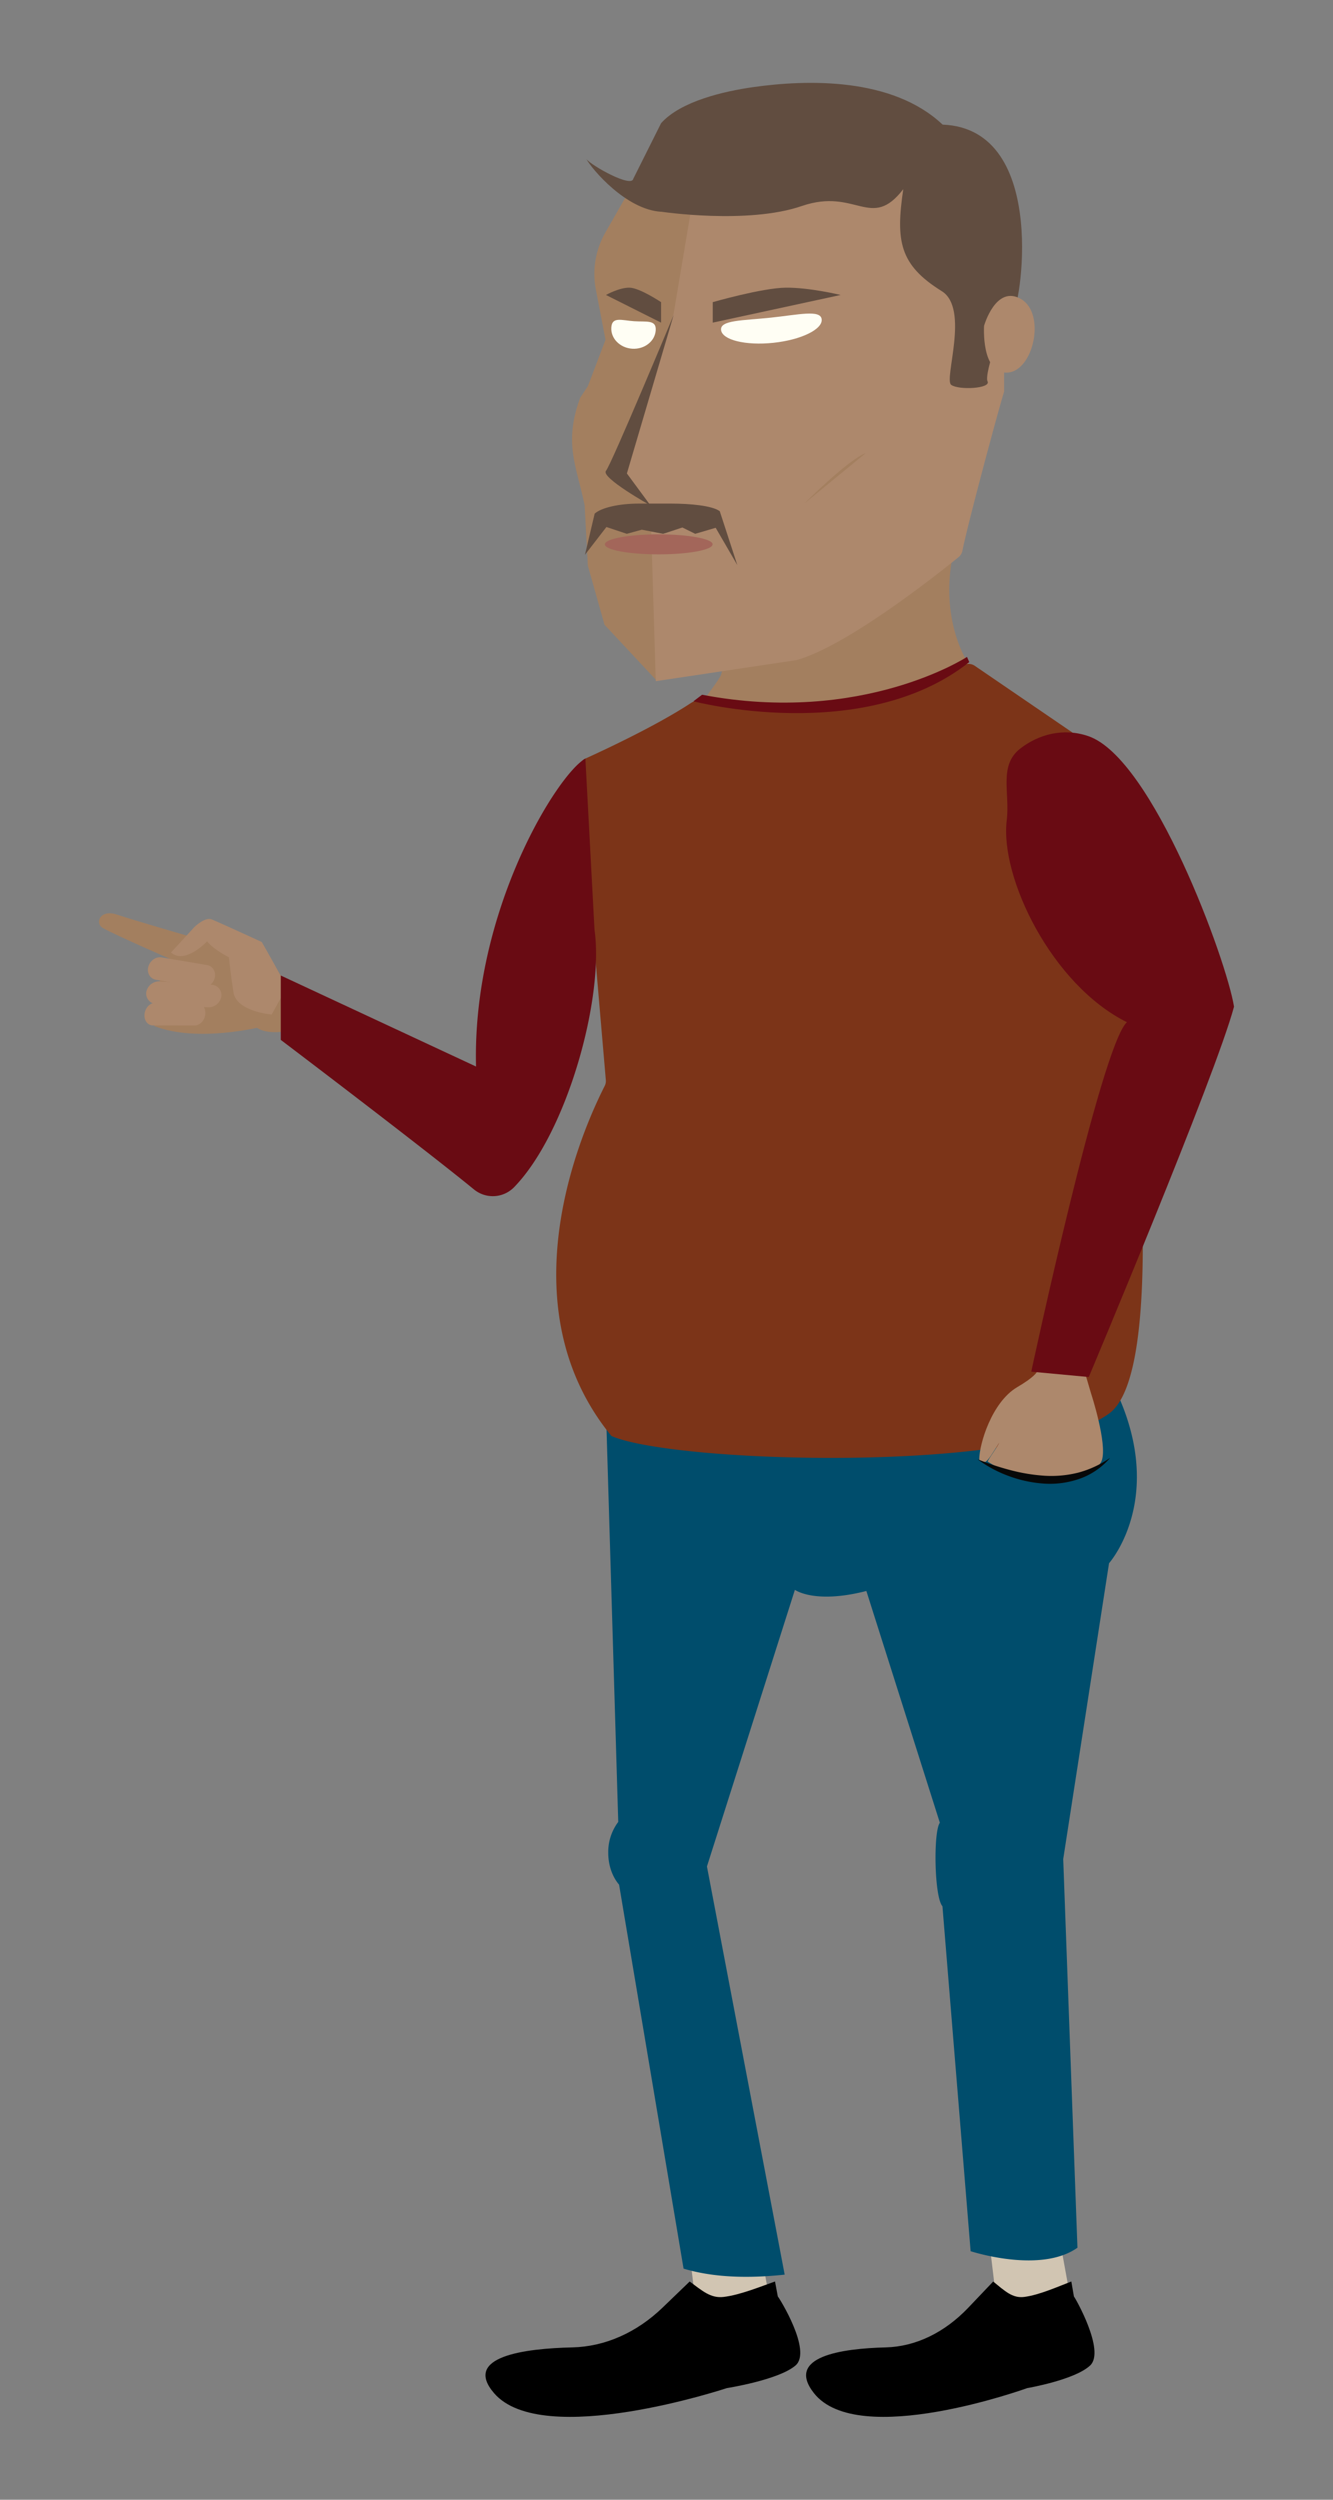 <svg id="Layer_4" data-name="Layer 4" xmlns="http://www.w3.org/2000/svg" viewBox="0 0 800 1500"><rect x="0" y="0" width="800" height="1500" fill="#808080" stroke="none"/><defs><style>.cls-1{fill:#a37f5f;}.cls-2{fill:#d1c5b2;}.cls-3{fill:#004d6c;}.cls-4{fill:#7c3418;}.cls-5{fill:#ad886c;}.cls-6{fill:#690b13;}.cls-7{fill:#fffef4;}.cls-8{fill:#614d40;}.cls-9{fill:#a3665a;}.cls-10{fill:#070808;}</style></defs><title>Characters</title><path class="cls-1" d="M107.49,604.08l7.81-19.29s3.71-8,8.09-7.86,32.85,2.15,32.85,2.15,19.77,16.19,23.53,20.56l-2.67,18.07s-20.34,5.86-26.16-4.45-9.92-18.7-9.92-18.7-9.87-.95-15.63-4.33c0,0-7.47,17.9-17.9,13.85"/><path class="cls-2" d="M410.3,1322.21l6.61,55.25-6.61-3.59c7.69,4.46,16.54,8.18,24.12,7.49,10.19-.92,20.82,4.42,28.15,2.46l-13.66-75.14c-22.33,1.43-31.34,13.8-38.61,13.53"/><path class="cls-2" d="M591,1322.21l6.61,55.25-6.61-3.59c7.68,4.46,16.53,8.18,24.12,7.49,10.18-.92,20.82,4.42,28.15,2.46l-13.66-75.14c-22.34,1.43-31.35,13.8-38.61,13.53"/><path d="M413.88,1369.08l-16.3,15.7c-15.62,15-34.55,23.36-54.09,23.81-28.67.65-65.87,5.46-47,27.43,28.95,33.75,139.71-3,139.71-3s31.23-4.9,41.26-13.61-9.86-40.64-10.65-41.37l-1.69-9c-7.33,2.52-20.74,8.11-30.92,9.28-7.59.89-12.62-3.57-20.3-9.28"/><path d="M596.05,1369.08l-14.94,15.7c-14.31,15-31.66,23.36-49.56,23.81-26.27.65-60.35,5.46-43.08,27.43,26.52,33.75,128-3,128-3s28.61-4.9,37.8-13.61-9-40.64-9.76-41.37l-1.55-9c-6.71,2.52-19,8.11-28.33,9.28-7,.89-11.56-3.57-18.6-9.28"/><path class="cls-3" d="M648.93,800.5l-286,21,8.11,271.77a30,30,0,0,0-6,18.52c0,7.71,2.56,14.52,6.5,19.12l38.7,230.41c13.59,4.06,32.57,6.59,60.69,3.61L424.27,1120l52.79-166s11.72,8.67,42.89.69l44.1,139.06c-4,5.59-3.32,44.75,1.56,50.12l16.91,207c10,3.09,44.48,11.74,64.11-2.09l-8.54-233.22,27.5-177.52s47-52.6-16.66-137.61"/><path class="cls-1" d="M492.29,426.13c3,0,62-11,86-27,.42-.21,2.52,2,3,1.82a1.49,1.49,0,0,0,.15-2.55,1,1,0,0,1-.15-.14c-1.26-1.49-17.4-26.87-9.35-65.6,0,0-86,37.06-139.16,35,0,0,4.59,20.43,0,37.15-.59,2.14-9.27,13.7-11.48,16.37a5.18,5.18,0,0,0,3.45,8.44c20.24,2.17,46.63-2.71,67.62-3.46"/><path class="cls-4" d="M657,448.7l-72-49.18a6.56,6.56,0,0,0-6.64-.41l0,0c-75,36.56-123,23.44-155,20.63a13.9,13.9,0,0,0-8.89,2.24c-20.41,13.42-51.86,28.09-63.1,33.19a6.47,6.47,0,0,0-3.78,6.45l16,186.5a6.46,6.46,0,0,1-.66,3.46c-8.78,17.47-63.19,128,4,210.1,37.46,16.42,248.86,22.95,298.78-13.53S657,448.7,657,448.7"/><path class="cls-5" d="M622.18,823.4s-1.29,2.91-11.93,9.12c-15,9-22.57,33.92-22.57,43.4,2.61,1.65,3.74,1.29,3.74,1.29,1.59-.79,4.5-5.43,8.19-11.43-.42,1.74-6.2,9.36-6.89,11.23,15.26,10.33,38.46,9.83,38.46,9.83s26.72-.44,30.09-10.54-6.46-40.12-6.46-40.12l-4.34-14.71Z"/><path class="cls-6" d="M676.31,613.38c-15.58,14.26-57.4,209.71-57.4,209.71l34.52,3.22s76.05-180.65,87.17-222.24c-4.35-27.51-48.77-149-87.36-162.31-15.18-5.24-30-1-40.82,7.34-13.23,10.2-6.21,26.55-8.23,43.13C600,526.57,631.26,591,676.31,613.38Z"/><path class="cls-1" d="M107.6,577.82s-38.62-16.73-45.94-21c-5-3-1.47-11.39,8.54-8s46.39,13.91,46.39,13.91,4.26,5.39,3.84,8.56-4.91,8.5-12.83,6.54"/><path class="cls-1" d="M157.56,616s-38.88,10-64.94-.3c6.41-20-.19-41.7,8.13-39.83,16.1,3.63,12.63-24,23.87-22s37.31,21.23,37.31,21.23l10.41,16.19Z"/><path class="cls-5" d="M102.65,571.54l14.09-15.33s6.27-6.14,10.34-4.51,30,13.55,30,13.55,12.82,22.11,14.81,27.52l-8.85,16s-21.11-1.66-22.94-13.35-2.71-21-2.71-21-8.91-4.35-13.11-9.55c0,0-13.29,14.15-21.63,6.69"/><path class="cls-5" d="M120.85,592.51c3.47.6,7.05-1.94,8-5.63s-1.11-7.19-4.57-7.78L97,574.51c-3.47-.59-7,1.94-8,5.64s1.12,7.18,4.59,7.77Z"/><path class="cls-6" d="M351.32,455.19c-16.75,9.33-68,91.45-65.63,184.79L168.51,585.37V624s84.38,63.92,115.93,89.73a17.85,17.85,0,0,0,24.1-1.34c31.8-32.7,54.08-113.52,48.26-154.44Z"/><path class="cls-5" d="M124.61,604.45a7.85,7.85,0,0,0,8.2-6.3,6.23,6.23,0,0,0-6-7.25l-30.79-2a7.86,7.86,0,0,0-8.21,6.31,6.27,6.27,0,0,0,6,7.26Z"/><path class="cls-5" d="M116.74,615.37c3.19,0,6.1-3,6.48-6.75s-1.87-6.82-5-6.82l-25-.06c-3.19,0-6.1,3-6.49,6.77s1.87,6.82,5.07,6.81Z"/><path class="cls-6" d="M580.35,394.18s-62.82,41.08-159,22.71l-5.2,3.94s101.93,26.71,165.55-23.52Z"/><path class="cls-1" d="M384.46,102.54,363.28,139.6a49.87,49.87,0,0,0-5.67,34.16l5.79,30.15-10.6,27.85-4.56,6.84c-10.17,27.6-2.16,41,2.64,64.7l1.92,36.15,10,35.44,31.62,33.86L391.25,303.3l-14.16-19.19,25.61-83.52L424.67,72,402.94,83.5a53.26,53.26,0,0,0-18.48,19"/><path class="cls-5" d="M478,396.1l-84.44,12.65L390.38,303.3l-14.16-19.19,28.08-96L423.8,72c20.27-11.53,38.49-15,49.81-18.48,46.13-2.41,58.64,4,84.09,18.48h0c35.32,20.09,41.35,24.32,53.47,63.11l-12.72,54.7A91.49,91.49,0,0,1,602.61,217v18c-4.71,15.55-22.37,81.65-25,95.43a6.53,6.53,0,0,1-2.3,3.87C564.2,343.32,508.67,387.63,478,396.1Z"/><path class="cls-7" d="M432.75,198c-.64-6,13.07-5.62,29.75-7.38s30-5,30.63,1-12.36,12.33-29,14.09S433.38,204,432.75,198"/><path class="cls-7" d="M366.89,196.41c.45-6.58,6.28-4.17,13.64-3.66s13.46-1.07,13,5.5-6.79,11.49-14.14,11-13-6.25-12.5-12.82"/><path class="cls-8" d="M427.75,181.31s29.61-8.54,43.86-8.69S504.5,177,504.5,177l-76.75,16.6Z"/><path class="cls-8" d="M396.75,181.31s-12.76-8.54-18.9-8.69S363.67,177,363.67,177l33.08,16.6Z"/><path class="cls-9" d="M427.66,326.65c0,3.32-14.49,6-32.36,6S363,330,363,326.65s14.48-6,32.35-6,32.36,2.69,32.36,6"/><path class="cls-8" d="M404.3,189S367,278.55,363.67,282.53s26.71,20.77,26.71,20.77l-14.16-19.19Z"/><path class="cls-8" d="M356.9,308.17l-5.83,24.73,12.87-16.66,12.24,4.08,9-2.47L398,320.32l11.53-3.79,7.69,3.79,12.29-3.61,13,22.38-10.54-32.33c-4.53-3.38-17.91-4.57-29.12-4.57H383.31c-11.71,0-22.28,2.37-26.41,6"/><path class="cls-8" d="M396.75,127.07c-21-1.3-41.32-25.3-44.84-31.63,3.08,4,27.17,17.45,28.17,11.81l16.67-33.32c11.79-13.23,37.79-19.18,55.34-21.66,32.07-4.54,83.38-6.08,113.62,22.51C630.65,77.31,611.92,188.36,607.5,188s-17.08,36.42-14.83,40.8-17.28,5.44-21.82,2.13,11.2-45.76-5.67-56.23c-25.41-15.78-27.67-30.13-23.09-61.17-19.4,25.13-28.3-1.11-60.88,10.09s-84.46,3.41-84.46,3.41"/><path class="cls-5" d="M590.59,195.51s7-24.79,22.14-16.09,7.59,43.43-8.23,44.17-13.91-28.08-13.91-28.08"/><path class="cls-1" d="M519.61,271.87c-10.54,3.87-36.95,30.32-36.95,30.32"/><path class="cls-10" d="M586.72,875.68a168.78,168.78,0,0,0,20,6.57,106.7,106.7,0,0,0,20.4,3.3,66.2,66.2,0,0,0,20.28-1.95,62,62,0,0,0,18.82-8.78,42.88,42.88,0,0,1-17.68,12.32,53.69,53.69,0,0,1-21.67,3.13,74.31,74.31,0,0,1-21.25-4.48A73.15,73.15,0,0,1,586.72,875.68Z"/></svg>